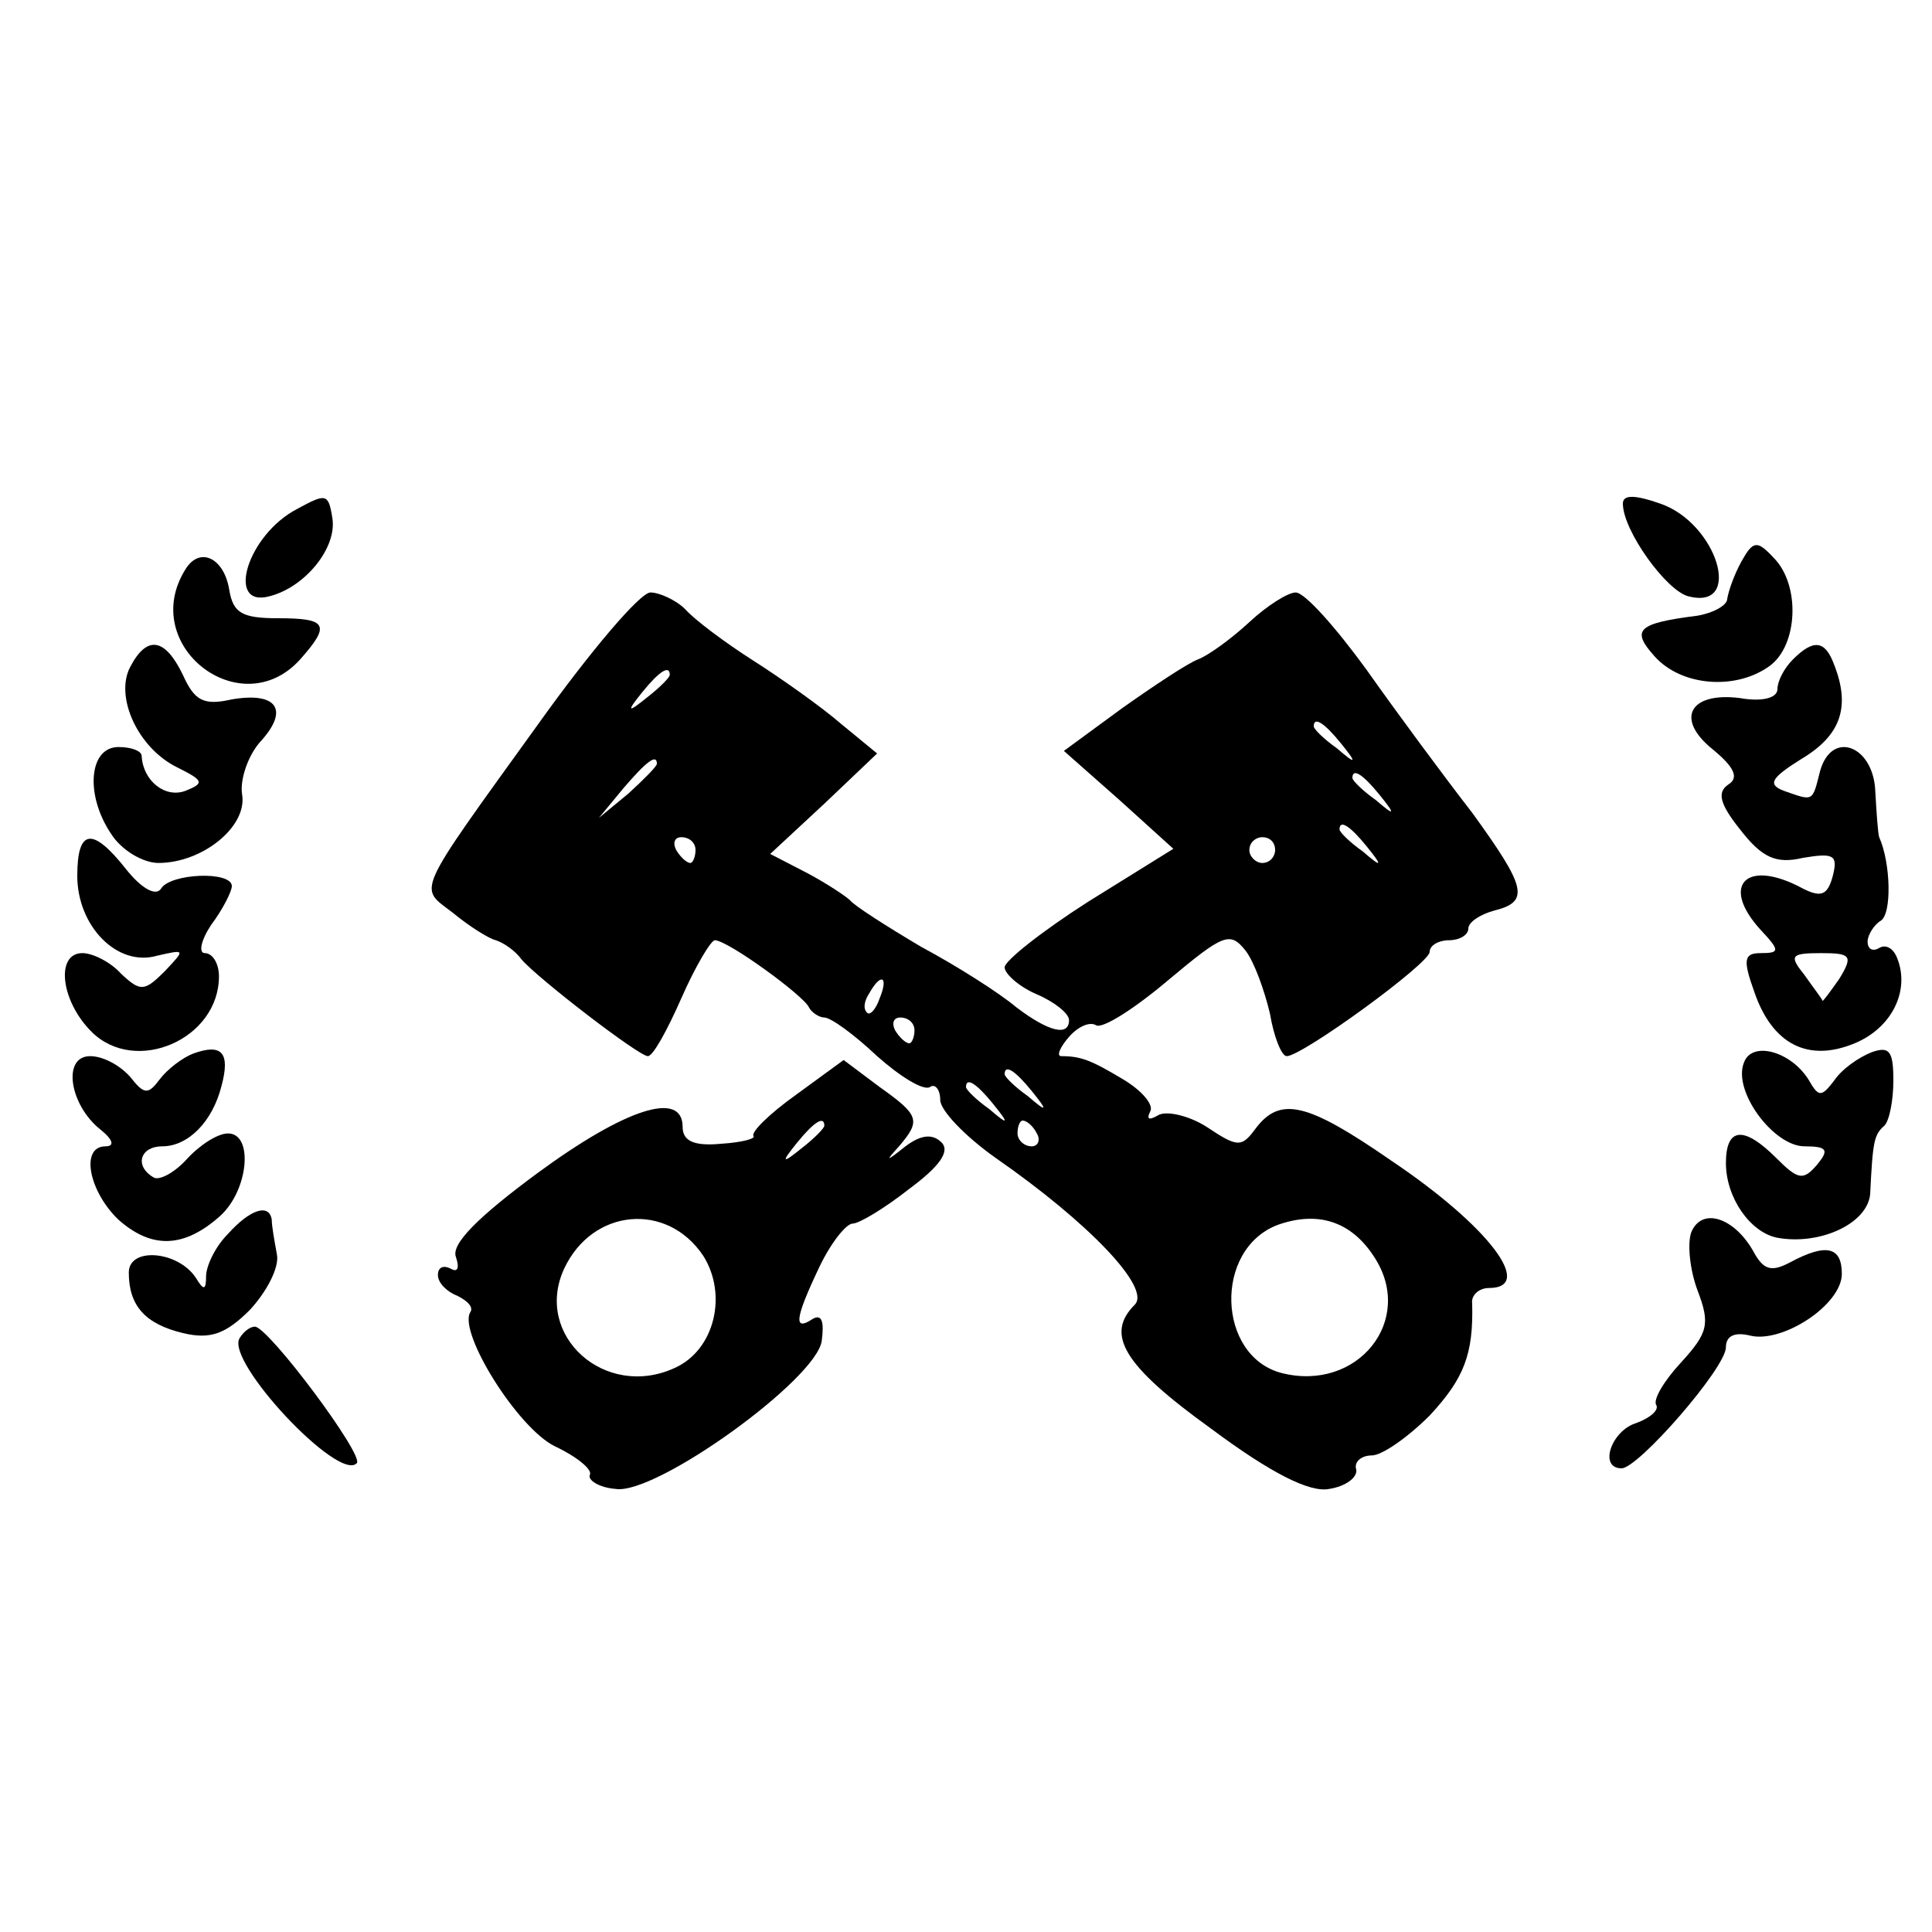 <?xml version="1.0" standalone="no"?>
<!DOCTYPE svg PUBLIC "-//W3C//DTD SVG 20010904//EN"
 "http://www.w3.org/TR/2001/REC-SVG-20010904/DTD/svg10.dtd">
<svg version="1.0" xmlns="http://www.w3.org/2000/svg"
 width="150pt" height="150pt" viewBox="0 0 150 150"
 preserveAspectRatio="xMidYMid meet">
<g transform="translate(0,150) scale(0.1,-0.1)"
fill="#000000" stroke="none">
<path d="M231 1105 c-39 -20 -56 -77 -22 -68 28 7 53 38 49 61 -3 19 -5 19
-27 7z"/>
<path d="M1260 1109 c0 -21 34 -68 51 -72 43 -11 22 57 -22 72 -20 7 -29 7
-29 0z"/>
<path d="M1352 1064 c-6 -11 -10 -23 -11 -29 0 -5 -11 -11 -23 -13 -47 -6 -52
-11 -33 -32 21 -23 63 -26 89 -7 22 16 24 63 3 84 -13 14 -16 13 -25 -3z"/>
<path d="M144 1058 c-37 -59 43 -121 89 -70 24 27 21 32 -17 32 -28 0 -35 4
-38 22 -4 25 -23 34 -34 16z"/>
<path d="M418 938 c-98 -136 -93 -126 -66 -147 12 -10 28 -20 33 -21 6 -2 15
-8 20 -15 13 -15 91 -75 98 -75 4 0 15 20 26 45 11 25 23 45 26 45 10 0 69
-43 73 -52 2 -4 8 -8 12 -8 5 0 23 -13 41 -30 18 -16 36 -27 41 -24 4 3 8 -2
8 -10 0 -8 19 -28 43 -45 72 -50 121 -101 108 -114 -23 -23 -9 -47 59 -96 47
-35 77 -50 92 -47 13 2 22 9 21 15 -2 6 4 11 12 11 8 0 28 14 45 31 27 29 34
48 33 87 -1 6 5 12 13 12 36 0 0 48 -76 99 -65 45 -86 50 -105 25 -11 -15 -14
-15 -38 1 -14 9 -32 13 -38 9 -7 -4 -9 -3 -6 3 3 5 -6 16 -21 25 -25 15 -33
18 -48 18 -4 0 -1 7 6 15 7 8 16 12 21 9 5 -3 30 13 56 35 43 36 48 38 60 23
7 -9 15 -32 19 -49 3 -18 9 -33 13 -33 12 0 111 72 111 81 0 5 7 9 15 9 8 0
15 4 15 9 0 5 9 11 20 14 28 7 25 18 -17 76 -21 27 -58 77 -82 111 -24 33 -48
60 -55 60 -6 0 -22 -10 -36 -23 -14 -13 -32 -26 -40 -29 -8 -3 -35 -21 -59
-38 l-45 -33 43 -38 42 -38 -66 -41 c-36 -23 -65 -46 -65 -51 0 -5 11 -15 25
-21 14 -6 25 -15 25 -20 0 -13 -16 -9 -41 10 -13 11 -46 32 -74 47 -27 16 -52
32 -55 36 -3 3 -18 13 -33 21 l-29 15 42 39 41 39 -28 23 c-15 13 -46 35 -68
49 -22 14 -46 32 -53 40 -7 7 -20 13 -27 13 -8 0 -47 -46 -87 -102z m102 38
c0 -2 -8 -10 -17 -17 -16 -13 -17 -12 -4 4 13 16 21 21 21 13z m521 -53 c13
-16 12 -17 -3 -4 -10 7 -18 15 -18 17 0 8 8 3 21 -13z m-531 -16 c0 -2 -10
-12 -22 -23 l-23 -19 19 23 c18 21 26 27 26 19z m561 -24 c13 -16 12 -17 -3
-4 -10 7 -18 15 -18 17 0 8 8 3 21 -13z m-10 -40 c13 -16 12 -17 -3 -4 -10 7
-18 15 -18 17 0 8 8 3 21 -13z m-521 -3 c0 -5 -2 -10 -4 -10 -3 0 -8 5 -11 10
-3 6 -1 10 4 10 6 0 11 -4 11 -10z m450 0 c0 -5 -4 -10 -10 -10 -5 0 -10 5
-10 10 0 6 5 10 10 10 6 0 10 -4 10 -10z m-307 -115 c-3 -9 -8 -14 -10 -11 -3
3 -2 9 2 15 9 16 15 13 8 -4z m27 -25 c0 -5 -2 -10 -4 -10 -3 0 -8 5 -11 10
-3 6 -1 10 4 10 6 0 11 -4 11 -10z m91 -47 c13 -16 12 -17 -3 -4 -10 7 -18 15
-18 17 0 8 8 3 21 -13z m-30 -10 c13 -16 12 -17 -3 -4 -10 7 -18 15 -18 17 0
8 8 3 21 -13z m34 -23 c3 -5 1 -10 -4 -10 -6 0 -11 5 -11 10 0 6 2 10 4 10 3
0 8 -4 11 -10z m262 -96 c32 -49 -13 -105 -72 -90 -50 13 -53 96 -3 115 31 11
57 3 75 -25z"/>
<path d="M101 982 c-12 -23 6 -63 37 -78 20 -10 21 -12 6 -18 -16 -6 -33 8
-34 27 0 4 -8 7 -18 7 -23 0 -26 -37 -6 -67 8 -13 25 -23 37 -23 34 0 69 28
65 53 -2 12 5 31 14 41 23 25 13 39 -22 33 -22 -5 -29 -1 -38 19 -14 29 -28
31 -41 6z"/>
<path d="M1392 988 c-7 -7 -12 -17 -12 -23 0 -7 -12 -10 -29 -7 -39 5 -51 -16
-21 -40 17 -14 20 -22 12 -27 -9 -6 -7 -15 9 -35 17 -22 28 -27 49 -22 24 4
27 2 23 -14 -4 -15 -9 -17 -23 -10 -44 24 -65 3 -33 -32 15 -16 15 -18 0 -18
-13 0 -14 -5 -5 -30 14 -41 42 -55 78 -40 29 12 43 41 33 66 -3 8 -9 11 -14 8
-5 -3 -9 -1 -9 5 0 5 5 13 10 16 9 5 8 45 -1 65 -1 3 -2 18 -3 35 -1 36 -34
49 -43 16 -6 -24 -5 -23 -28 -15 -13 5 -10 10 14 25 30 18 38 40 25 73 -7 19
-16 20 -32 4z m36 -248 c-7 -10 -13 -18 -13 -17 0 1 -7 10 -14 20 -12 15 -11
17 13 17 23 0 25 -2 14 -20z"/>
<path d="M60 820 c0 -39 31 -71 62 -62 22 5 22 5 6 -12 -16 -16 -19 -16 -34
-2 -8 9 -22 16 -30 16 -21 0 -17 -37 7 -61 34 -34 99 -6 99 43 0 10 -5 18 -11
18 -5 0 -3 10 5 22 9 12 16 26 16 30 0 12 -48 10 -55 -2 -4 -6 -15 0 -27 15
-26 33 -38 32 -38 -5z"/>
<path d="M150 682 c-8 -3 -20 -12 -26 -20 -9 -12 -12 -12 -23 2 -8 9 -21 16
-31 16 -22 0 -16 -38 8 -57 10 -8 11 -13 4 -13 -20 0 -13 -35 10 -57 26 -23
51 -22 79 3 22 20 26 64 6 64 -8 0 -22 -9 -32 -20 -10 -11 -22 -17 -26 -14
-15 9 -10 24 7 24 20 0 39 19 46 47 7 26 0 33 -22 25z"/>
<path d="M1354 675 c-9 -22 23 -65 47 -65 18 0 19 -3 10 -14 -11 -13 -15 -12
-32 5 -25 25 -39 24 -39 -4 0 -27 19 -54 40 -58 33 -6 70 11 72 34 2 41 3 46
11 53 4 4 7 20 7 35 0 23 -3 27 -17 22 -10 -4 -23 -13 -29 -22 -10 -13 -12
-13 -20 1 -14 22 -44 30 -50 13z"/>
<path d="M618 650 c-21 -15 -35 -29 -33 -32 2 -2 -9 -5 -25 -6 -21 -2 -30 2
-30 13 0 29 -45 14 -113 -36 -46 -34 -67 -55 -63 -65 3 -9 1 -12 -4 -9 -6 3
-10 1 -10 -5 0 -6 7 -13 15 -16 8 -4 13 -9 10 -13 -9 -16 37 -90 66 -104 17
-8 29 -18 27 -22 -2 -4 7 -10 20 -11 31 -5 156 85 160 115 2 15 0 21 -7 17
-15 -10 -14 0 5 40 9 19 21 34 26 34 5 0 25 12 44 27 23 17 32 29 25 36 -7 7
-16 6 -28 -3 -15 -12 -16 -12 -5 0 17 20 16 24 -15 46 l-28 21 -37 -27z m22
-24 c0 -2 -8 -10 -17 -17 -16 -13 -17 -12 -4 4 13 16 21 21 21 13z m-94 -101
c19 -30 9 -73 -22 -87 -54 -25 -110 25 -86 77 22 47 80 52 108 10z"/>
<path d="M177 542 c-10 -10 -17 -25 -17 -33 0 -11 -2 -11 -8 -1 -14 21 -52 24
-52 4 0 -26 13 -40 42 -47 21 -5 33 -1 52 18 13 14 23 33 21 43 -2 11 -4 22
-4 27 -2 13 -17 8 -34 -11z"/>
<path d="M1313 543 c-3 -9 -1 -29 5 -45 10 -26 8 -33 -13 -56 -13 -14 -22 -29
-19 -33 2 -4 -5 -10 -16 -14 -19 -6 -29 -35 -11 -35 13 0 81 78 81 94 0 9 7
12 19 9 25 -6 71 24 71 48 0 21 -12 24 -40 9 -15 -8 -21 -6 -29 9 -15 26 -40
34 -48 14z"/>
<path d="M186 461 c-11 -18 77 -112 91 -97 6 6 -68 105 -79 106 -4 0 -9 -4
-12 -9z"/>
</g>
</svg>
